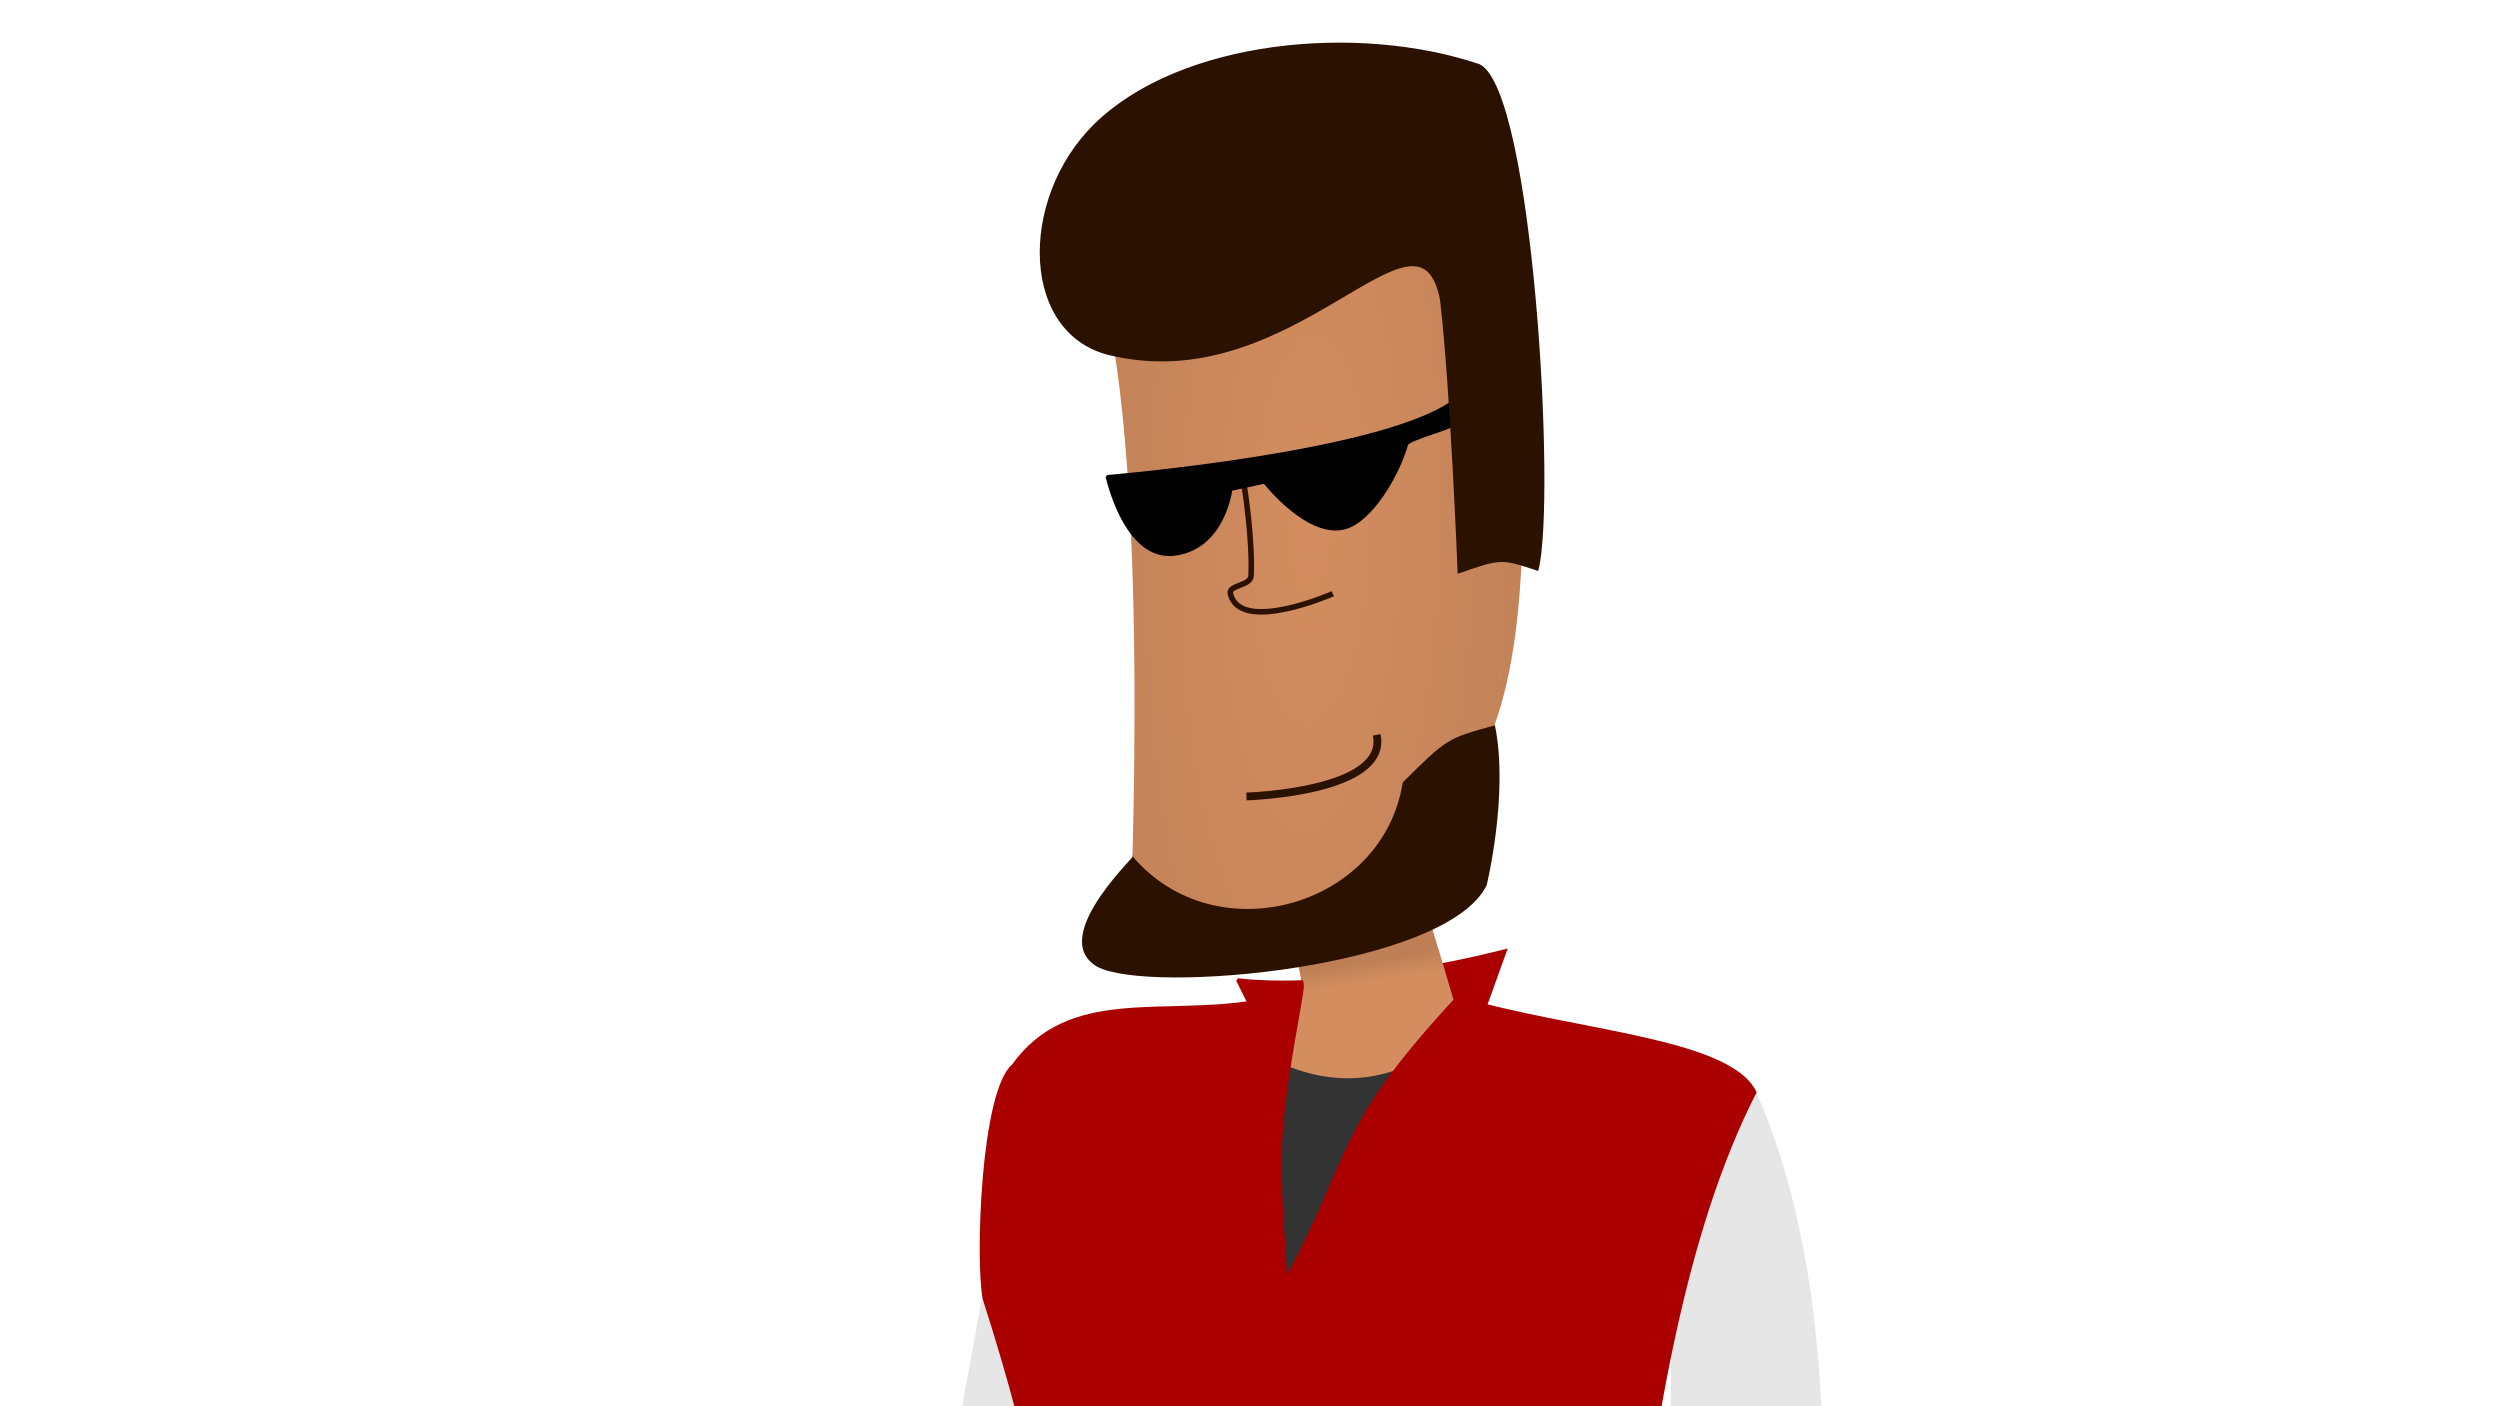 <?xml version="1.0" encoding="UTF-8" standalone="no"?>
<!-- Created with Inkscape (http://www.inkscape.org/) -->

<svg
   xmlns:dc="http://purl.org/dc/elements/1.1/"
   xmlns:cc="http://creativecommons.org/ns#"
   xmlns:rdf="http://www.w3.org/1999/02/22-rdf-syntax-ns#"
   xmlns:svg="http://www.w3.org/2000/svg"
   xmlns="http://www.w3.org/2000/svg"
   xmlns:xlink="http://www.w3.org/1999/xlink"
   xmlns:sodipodi="http://sodipodi.sourceforge.net/DTD/sodipodi-0.dtd"
   xmlns:inkscape="http://www.inkscape.org/namespaces/inkscape"
   width="1920"
   height="1080"
   viewBox="0 0 508 285.75"
   version="1.1"
   id="svg8"
   inkscape:version="0.92.2 (5c3e80d, 2017-08-06)"
   sodipodi:docname="guest cosplayer.svg"
   inkscape:export-filename="/home/mbrickn/Projects/aXVI/game/images/characters/guests/guest cosplayer.png"
   inkscape:export-xdpi="96"
   inkscape:export-ydpi="96">
  <title
     id="title37">A cosplayer of Matt Visual</title>
  <defs
     id="defs2">
    <linearGradient
       inkscape:collect="always"
       id="linearGradient848">
      <stop
         style="stop-color:#d38d5f;stop-opacity:1;"
         offset="0"
         id="stop844" />
      <stop
         style="stop-color:#b77b53;stop-opacity:1"
         offset="1"
         id="stop846" />
    </linearGradient>
    <linearGradient
       inkscape:collect="always"
       id="linearGradient4303">
      <stop
         style="stop-color:#be7f56;stop-opacity:1;"
         offset="0"
         id="stop4299" />
      <stop
         style="stop-color:#d38d5f;stop-opacity:1"
         offset="1"
         id="stop4301" />
    </linearGradient>
    <linearGradient
       inkscape:collect="always"
       xlink:href="#linearGradient4303"
       id="linearGradient4305"
       x1="436.595"
       y1="139.626"
       x2="437.035"
       y2="142.429"
       gradientUnits="userSpaceOnUse"
       gradientTransform="matrix(1.559,0,0,1.559,-34.383,146.805)" />
    <radialGradient
       inkscape:collect="always"
       xlink:href="#linearGradient848"
       id="radialGradient850"
       cx="429.218"
       cy="92.934"
       fx="429.218"
       fy="92.934"
       r="28.236"
       gradientTransform="matrix(-2.672,-0.069,0.232,-8.952,1759.706,1135.737)"
       gradientUnits="userSpaceOnUse" />
  </defs>
  <sodipodi:namedview
     id="base"
     pagecolor="#ffffff"
     bordercolor="#666666"
     borderopacity="1.0"
     inkscape:pageopacity="0.0"
     inkscape:pageshadow="2"
     inkscape:zoom="0.35000001"
     inkscape:cx="302.9636"
     inkscape:cy="470.78204"
     inkscape:document-units="mm"
     inkscape:current-layer="g4336"
     showgrid="false"
     inkscape:window-width="1920"
     inkscape:window-height="1016"
     inkscape:window-x="0"
     inkscape:window-y="27"
     inkscape:window-maximized="1"
     units="px"
     inkscape:pagecheckerboard="true"
     showguides="false"
     inkscape:document-rotation="0"
     fit-margin-top="0"
     fit-margin-left="0"
     fit-margin-right="0"
     fit-margin-bottom="0">
    <inkscape:grid
       type="xygrid"
       id="grid4485"
       originx="-374.83"
       originy="145.445" />
  </sodipodi:namedview>
  <g
     inkscape:label="Head"
     inkscape:groupmode="layer"
     id="layer1"
     transform="translate(-374.83,-156.695)" />
  <g
     inkscape:groupmode="layer"
     id="layer4"
     inkscape:label="Open Mouth"
     style="display:inline"
     transform="translate(-374.83,-145.445)" />
  <g
     inkscape:groupmode="layer"
     id="layer3"
     inkscape:label="Body"
     style="display:inline"
     transform="translate(-374.83,-145.445)" />
  <g
     inkscape:groupmode="layer"
     id="layer5"
     inkscape:label="Pants"
     transform="translate(-374.83,-145.445)">
    <g
       id="g4336"
       transform="matrix(0.973,0,0,0.973,23.91,-13.952)">
      <path
         inkscape:connector-curvature="0"
         id="path4612"
         d="m 626.617,348.445 c 0,0 7.758,20.17 6.428,29.923 30.81,-7.093 32.14,-3.103 32.14,-3.103 0,0 -10.639,-29.48 -11.748,-35.021 -1.108,-5.541 -26.82,8.201 -26.82,8.201 z"
         style="fill:#be7f56;fill-opacity:1;stroke:none;stroke-width:1.755px;stroke-linecap:butt;stroke-linejoin:miter;stroke-opacity:1" />
      <path
         inkscape:connector-curvature="0"
         id="path4538"
         d="m 667.036,326.367 c 0,0 -16.135,15.401 -31.536,25.302 -15.401,9.901 -39.237,15.035 -39.237,15.035 0,0 5.134,-96.808 -4.767,-139.345 -9.901,-42.537 63.438,-49.504 71.873,-44.37 8.434,5.134 27.502,111.476 3.667,143.378 z"
         style="fill:url(#radialGradient850);fill-opacity:1;stroke:none;stroke-width:0.513px;stroke-linecap:butt;stroke-linejoin:miter;stroke-opacity:1" />
      <path
         sodipodi:nodetypes="cscc"
         inkscape:connector-curvature="0"
         id="path4548"
         d="m 620.535,265.547 c 0,0 1.739,10.774 1.394,18.512 -0.096,2.152 -4.771,1.907 -4.324,3.756 2.051,8.497 21.389,0 21.389,0"
         style="fill:none;fill-opacity:1;stroke:#2b1100;stroke-width:1.16px;stroke-linecap:butt;stroke-linejoin:miter;stroke-opacity:1" />
      <path
         sodipodi:nodetypes="ccsscccsc"
         inkscape:connector-curvature="0"
         id="path4546"
         d="m 591.796,263.288 c 0,0 59.719,-4.945 73.203,-16.354 -0.374,1.579 1.073,3.211 0.71,4.725 -0.311,1.297 -10.904,3.787 -11.246,5.003 -1.75,6.226 -7.288,15.747 -12.752,17.386 -7.779,2.334 -16.984,-9.464 -16.984,-9.464 l -6.967,1.494 c 0,0 -1.46,12.249 -11.831,13.545 -10.372,1.296 -14.131,-16.335 -14.131,-16.335 z"
         style="fill:#000000;stroke:#000000;stroke-width:0.513px;stroke-linecap:butt;stroke-linejoin:miter;stroke-opacity:1" />
      <path
         inkscape:connector-curvature="0"
         id="path4502"
         d="m 619.089,368.437 4.214,8.493 46.929,-1.263 4.795,-13.315 c 0,0 -32.491,8.686 -55.938,6.086 z"
         style="fill:#aa0000;fill-opacity:1;stroke:#aa0000;stroke-width:0.633px;stroke-linecap:butt;stroke-linejoin:miter;stroke-opacity:1" />
      <path
         style="display:inline;fill:#d38d5f;fill-opacity:1;stroke:#d38d5f;stroke-width:0.513px;stroke-linecap:butt;stroke-linejoin:miter;stroke-opacity:1"
         d="m 728.174,570.753 c 0,0 -5.596,14.941 -6.198,19.401 3.12,30.427 -34.3,30.756 -31.127,2.521 3.733,-2.353 9.272,-6.145 12.06,-9.522 4.437,-5.374 7.768,-16.988 7.768,-16.988 z"
         id="path4317"
         inkscape:connector-curvature="0"
         sodipodi:nodetypes="cccccc" />
      <path
         sodipodi:nodetypes="cccccc"
         inkscape:connector-curvature="0"
         id="path4315"
         d="m 710.566,414.337 c 0,0 0.149,132.975 -2.479,146.723 -2.629,13.748 24.451,30.532 22.213,20.785 -2.239,-9.748 26.621,-121.518 -3.827,-189.971 -25.379,2.713 -15.907,22.463 -15.907,22.463 z"
         style="display:inline;fill:#e6e6e6;fill-opacity:1;stroke:#e6e6e6;stroke-width:1.755px;stroke-linecap:butt;stroke-linejoin:miter;stroke-opacity:1" />
      <path
         sodipodi:nodetypes="cccccc"
         inkscape:connector-curvature="0"
         id="path4565"
         d="m 549.59,546.054 c 0,0 -7.649,14.002 -10.631,17.373 -25.066,17.528 -0.855,46.062 18.439,25.204 -0.66,-4.363 -1.411,-11.034 -0.677,-15.351 1.167,-6.871 7.779,-16.984 7.779,-16.984 z"
         style="display:inline;fill:#d38d5f;fill-opacity:1;stroke:#d38d5f;stroke-width:0.513px;stroke-linecap:butt;stroke-linejoin:miter;stroke-opacity:1" />
      <path
         style="display:inline;fill:#e6e6e6;fill-opacity:1;stroke:#e6e6e6;stroke-width:1.755px;stroke-linecap:butt;stroke-linejoin:miter;stroke-opacity:1"
         d="m 567.754,428.506 c 0,0 -16.652,94.346 -22.081,107.247 -5.429,12.902 17.571,34.948 17.407,24.948 -0.164,-10 41.454,-77.293 25.9,-150.579 -20.514,-28.124 -21.226,18.384 -21.226,18.384 z"
         id="path4642"
         inkscape:connector-curvature="0"
         sodipodi:nodetypes="cccccc" />
      <path
         sodipodi:nodetypes="cscsc"
         inkscape:connector-curvature="0"
         id="path4615"
         d="m 569.755,408.124 c -11.496,20.999 42.309,101.158 63.888,106.072 21.58,4.913 40.714,-90.961 87.909,-118.87 -39.183,-4.099 -40.612,-22.701 -70.514,-24.661 -27.272,-1.787 -64.753,10.209 -81.284,37.459 z"
         style="display:inline;fill:#d38d5f;fill-opacity:1;stroke:none;stroke-width:1.755px;stroke-linecap:butt;stroke-linejoin:miter;stroke-opacity:1" />
      <path
         sodipodi:nodetypes="ccsscccc"
         inkscape:connector-curvature="0"
         id="path4612-3"
         d="m 632.534,367.381 c 1.322,5.21 -0.877,3.032 -1.194,5.364 1.082,-0.222 7.338,-1.514 12.254,0.734 4.466,2.043 15.402,2.193 16.609,5.131 3.084,7.506 4.314,-8.92 4.014,-5.969 0,0 -3.892,-13.482 -5.621,-18.375 -13.097,-8.119 -20.282,10.27 -26.5,9.423 z"
         style="display:inline;fill:url(#linearGradient4305);fill-opacity:1;stroke:none;stroke-width:1.755px;stroke-linecap:butt;stroke-linejoin:miter;stroke-opacity:1" />
      <path
         sodipodi:nodetypes="cccccsc"
         inkscape:connector-curvature="0"
         id="path4540"
         d="m 593.524,237.993 c 37.838,8.243 63.518,-35.599 68.126,-11.538 2.2,19.068 3.667,56.838 3.667,56.838 8.697,-3.018 8.851,-3.08 16.397,-0.563 3.667,-14.668 -1.1,-99.375 -12.101,-105.242 -25.645,-8.674 -62.452,-4.977 -80.207,12.369 -16.019,15.651 -15.472,44.528 4.117,48.136 z"
         style="display:inline;fill:#2b1100;stroke:#2b1100;stroke-width:0.513px;stroke-linecap:butt;stroke-linejoin:miter;stroke-opacity:1" />
      <path
         sodipodi:nodetypes="cccccc"
         style="display:inline;fill:#2b1100;fill-opacity:1;stroke:#2b1100;stroke-width:0.513px;stroke-linecap:butt;stroke-linejoin:miter;stroke-opacity:0"
         d="m 671.129,348.701 c 0,0 4.66,-19.102 1.727,-33.403 -10.038,2.74 -10.049,2.8 -19.247,11.908 -4.108,26.138 -39.127,35.928 -56.471,15.401 2.866,-1.968 -18.308,16.744 -7.334,23.102 11.001,5.867 72.891,0.226 81.325,-17.008 z"
         id="path4542"
         inkscape:connector-curvature="0" />
      <path
         inkscape:connector-curvature="0"
         id="path4343"
         d="m 617.559,379.028 c 0,0 24.537,23.668 50.056,-1.907 -3.777,55.211 -24.616,131.835 -24.616,131.835 L 618.261,482.22 Z"
         style="display:inline;fill:#333333;stroke:none;stroke-width:0.513px;stroke-linecap:butt;stroke-linejoin:miter;stroke-opacity:1" />
      <path
         sodipodi:nodetypes="cccccccccc"
         inkscape:connector-curvature="0"
         id="path4617"
         d="m 632.882,370.795 c -3.006,0.103 -7.291,1.401 -10.297,1.906 -19.303,3.247 -38.822,-2.925 -50.592,13.467 -6.559,5.606 -7.664,41.039 -6.108,48.943 21.194,66.152 23.053,112.47 6.505,186.793 l 111.005,-2.826 c 18.602,-62.212 13.556,-167.558 44.112,-227.136 -5.268,-11.604 -39.13,-12.907 -62.544,-20.158 -25.365,27.276 -21.596,31.951 -35.517,58.345 -1.761,-27.707 -2.016,-28.24 3.435,-59.334 z"
         style="display:inline;fill:#aa0000;fill-opacity:1;stroke:none;stroke-width:1.755px;stroke-linecap:butt;stroke-linejoin:miter;stroke-opacity:1" />
      <path
         style="fill:#a05a2c;stroke:none;stroke-width:0.412px;stroke-linecap:butt;stroke-linejoin:miter;stroke-opacity:1"
         d="m 621.683,858.556 c 17.796,-1.62 54.831,-2.636 54.831,-2.636 l -4.435,-45.161 c 0,0 -23.782,-3.144 -27.559,10.498 2.718,8.534 3.537,10.484 1.756,14.915 -1.137,2.829 -21.38,9.999 -23.14,12.092 -1.944,2.313 -0.499,5.206 -1.452,10.293 z"
         id="path4296"
         inkscape:connector-curvature="0"
         sodipodi:nodetypes="ccccssc" />
      <path
         sodipodi:nodetypes="ccccc"
         inkscape:connector-curvature="0"
         id="path4288"
         d="m 579.892,579.454 c 0,0 -4.022,30.779 -7.502,42.45 -3.305,15.064 101.014,9.261 108.021,2.287 5.567,-5.54 11.517,-33.776 11.754,-46.606 z"
         style="fill:#000000;stroke:#000000;stroke-width:0.412px;stroke-linecap:butt;stroke-linejoin:miter;stroke-opacity:1" />
      <path
         sodipodi:nodetypes="ccccssc"
         inkscape:connector-curvature="0"
         id="path4298"
         d="m 534.011,860.187 c 17.796,-1.62 54.831,-2.636 54.831,-2.636 l -4.435,-45.161 c 0,0 -23.782,-3.144 -27.559,10.498 2.718,8.534 3.537,10.484 1.756,14.915 -1.137,2.829 -21.38,9.999 -23.14,12.092 -1.944,2.313 -0.499,5.206 -1.452,10.293 z"
         style="fill:#a05a2c;stroke:none;stroke-width:0.412px;stroke-linecap:butt;stroke-linejoin:miter;stroke-opacity:1" />
      <path
         sodipodi:nodetypes="csccccccc"
         inkscape:connector-curvature="0"
         id="path4290"
         d="m 643.053,627.686 c 0,0 -14.532,-22.208 -23.383,-1.864 -10.998,25.278 -19.936,44.331 -23.308,91.58 -2.444,28.306 -0.995,73.029 -3.961,102.928 -20.65,6.533 -21.138,4.266 -35.554,2.557 -0.211,-14.015 11.401,-37.785 -1.812,-112.649 2.651,-26.926 6.431,-56.24 22.658,-110.103 16.569,-4.985 69.462,-16.659 83.36,2.306 8.613,14.408 -7.763,24.636 -18,25.246 z"
         style="fill:#000000;fill-opacity:1;stroke:#000000;stroke-width:0.412px;stroke-linecap:butt;stroke-linejoin:miter;stroke-opacity:1" />
      <path
         sodipodi:nodetypes="ccccccc"
         style="fill:#000000;fill-opacity:1;stroke:#000000;stroke-width:0.412px;stroke-linecap:butt;stroke-linejoin:miter;stroke-opacity:1"
         d="m 687.61,602.422 c 0,0 -18.827,94.489 -21.555,112.671 6.293,27.705 7.129,75.216 13.411,104.598 -12.098,3.642 -22.55,6.595 -34.947,1.565 -4.469,-13.285 3.193,-44.925 -16.226,-93.821 -5.676,-26.455 -8.144,-86.373 -6.379,-104.009 22.494,-15.447 65.695,-21.005 65.695,-21.005 z"
         id="path4292"
         inkscape:connector-curvature="0" />
      <path
         sodipodi:nodetypes="cc"
         inkscape:connector-curvature="0"
         id="path4504"
         d="m 648.169,317.278 c 2.505,12.042 -27.204,12.873 -27.204,12.873"
         style="fill:none;fill-opacity:1;stroke:#2b1100;stroke-width:1.633px;stroke-linecap:butt;stroke-linejoin:miter;stroke-opacity:1" />
    </g>
  </g>
  <g
     inkscape:groupmode="layer"
     id="layer2"
     inkscape:label="Decor"
     style="opacity:0.186"
     transform="translate(-374.83,-156.695)" />
</svg>
